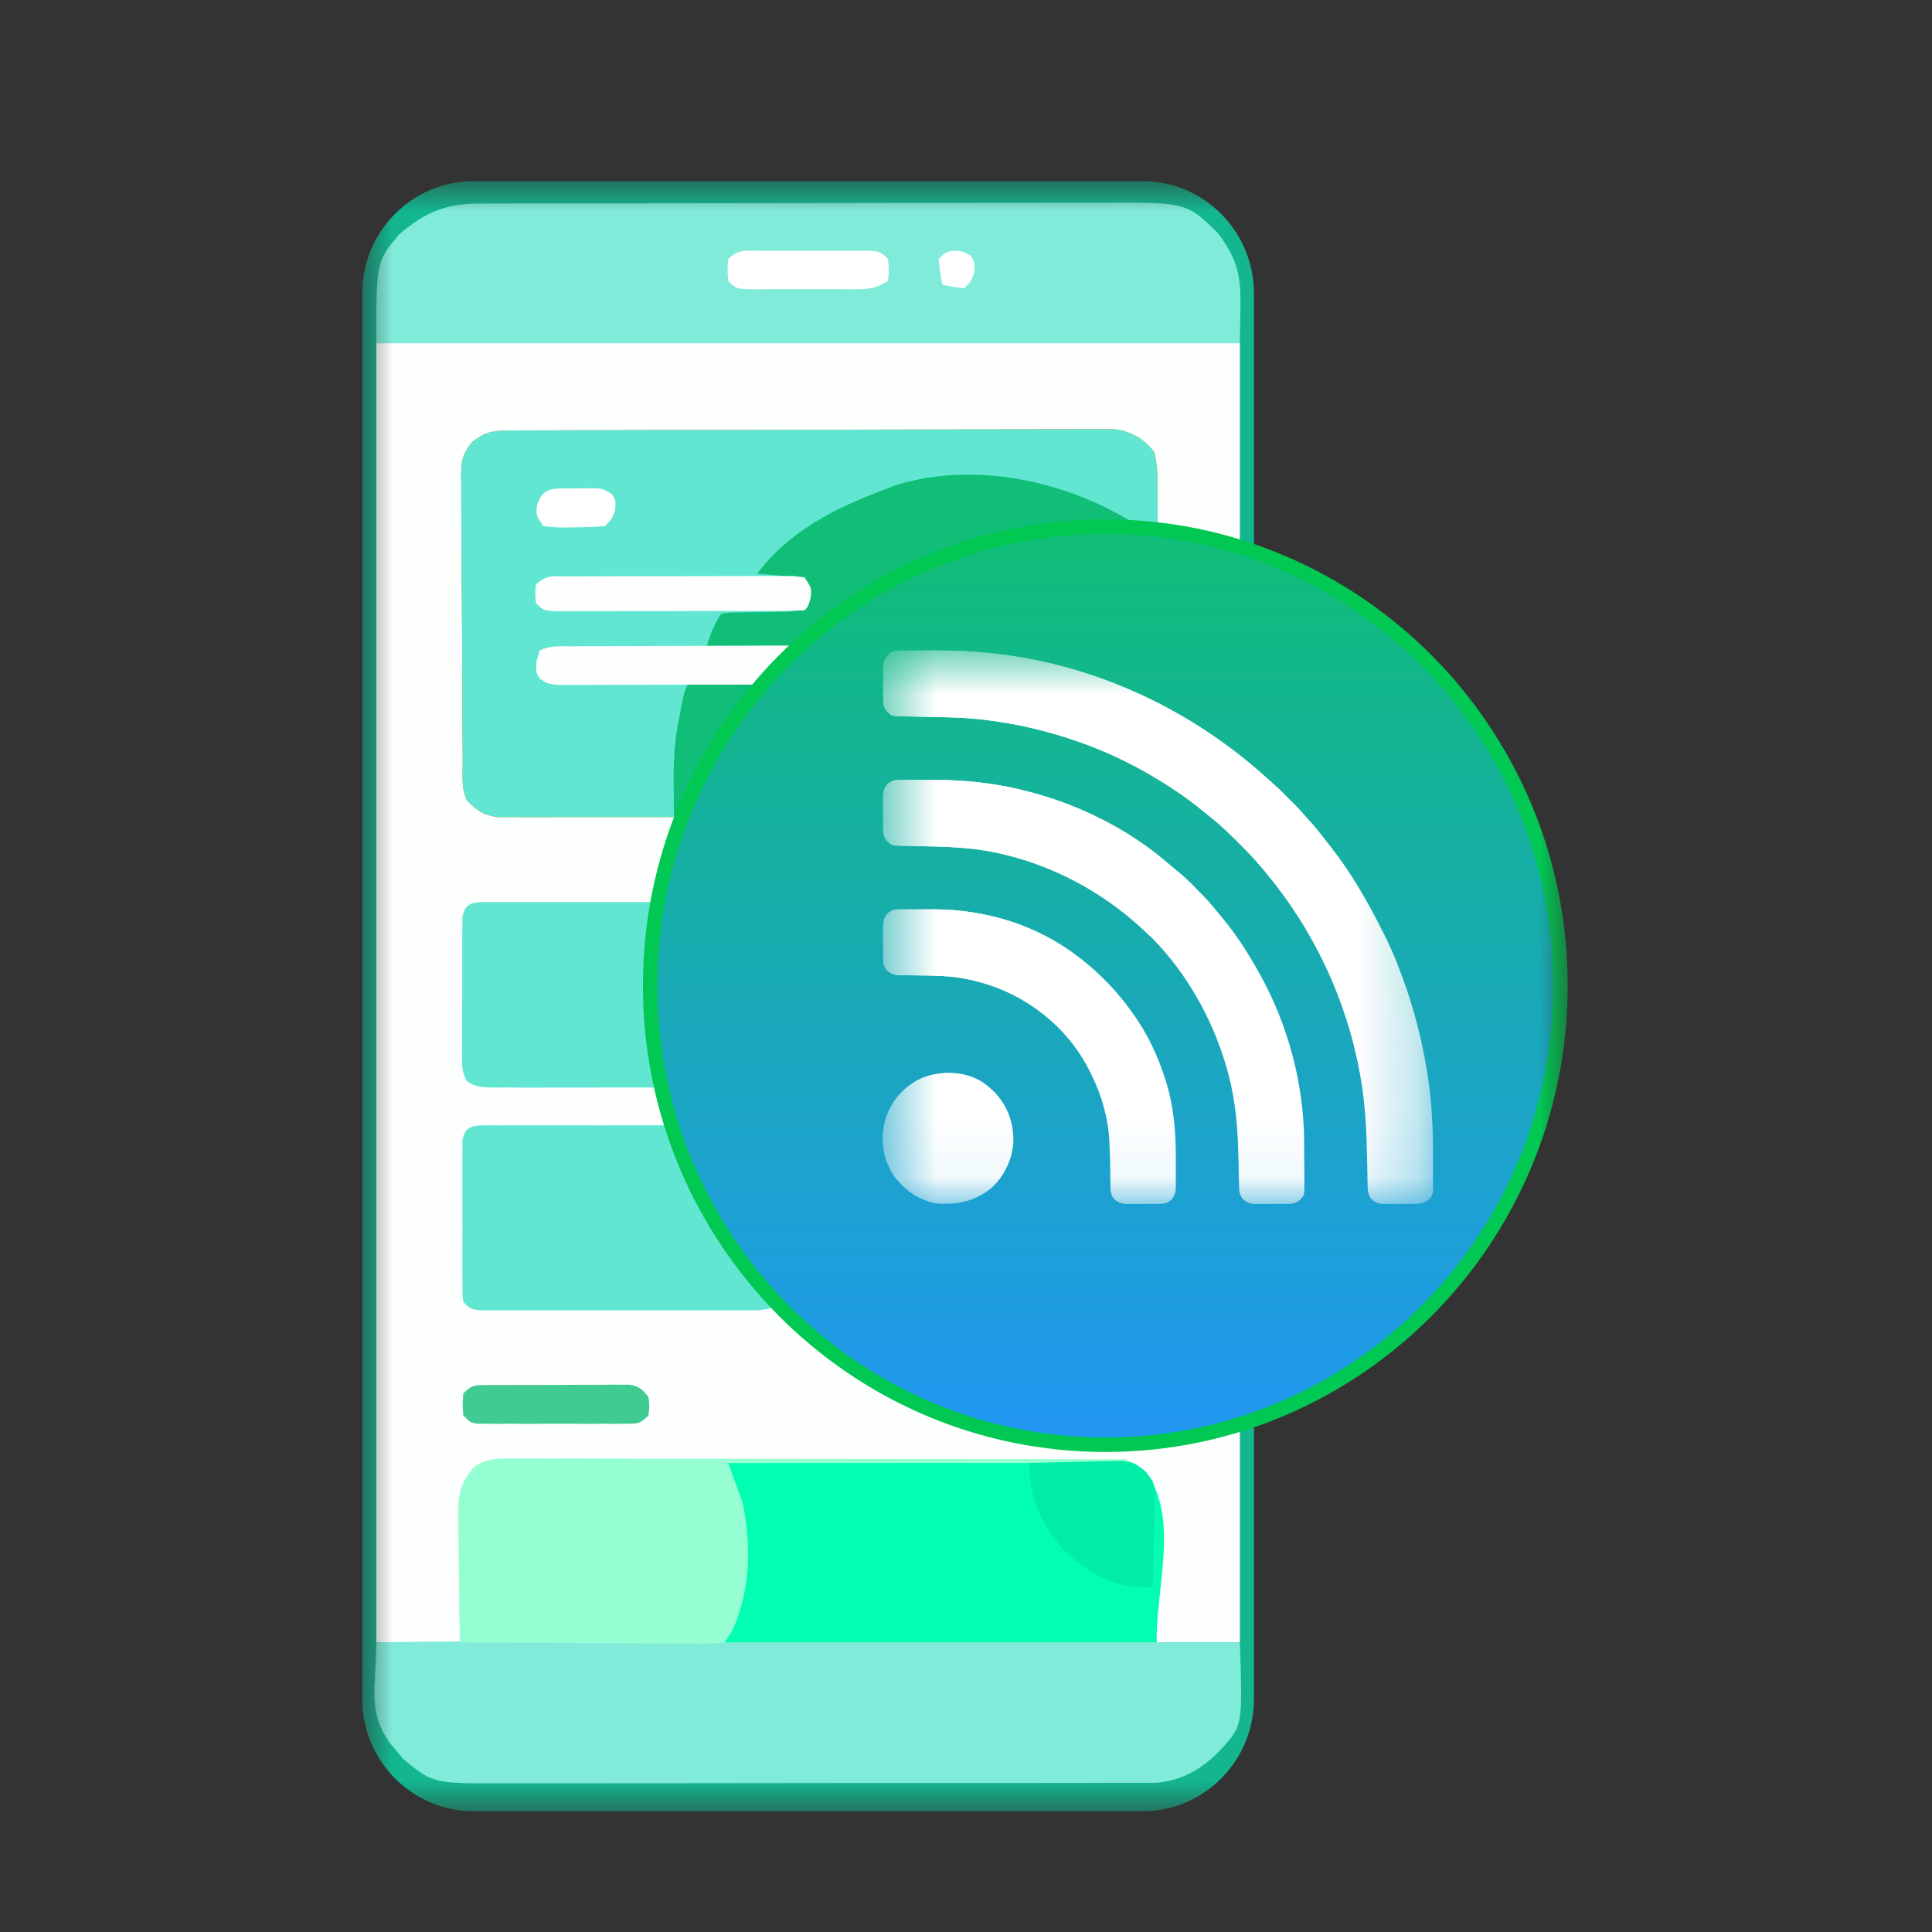 <svg width="32" height="32" viewBox="0 0 32 32" fill="none" xmlns="http://www.w3.org/2000/svg">
<rect x="0" y="0" width="32" height="32" fill="#333333" stroke="none"/>
<mask id="mask0_2871_5032" style="mask-type:luminance" maskUnits="userSpaceOnUse" x="6" y="3" width="20" height="27">
<path d="M26 3H6V30H26V3Z" fill="white"/>
</mask>
<g mask="url(#mask0_2871_5032)">
<g style="mix-blend-mode:plus-lighter">
<path d="M6 4.862C6 3.834 6.827 3 7.846 3H18.923C19.943 3 20.769 3.834 20.769 4.862V28.138C20.769 29.166 19.943 30 18.923 30H7.846C6.827 30 6 29.166 6 28.138V4.862Z" fill="#10BE77"/>
<path d="M6 4.862C6 3.834 6.827 3 7.846 3H18.923C19.943 3 20.769 3.834 20.769 4.862V28.138C20.769 29.166 19.943 30 18.923 30H7.846C6.827 30 6 29.166 6 28.138V4.862Z" fill="#2196F3" fill-opacity="0.2"/>
</g>
<path d="M6.233 5.684C10.953 5.684 15.673 5.684 20.536 5.684C20.536 12.785 20.536 19.886 20.536 27.202C20.08 27.202 19.624 27.202 19.154 27.202C19.151 26.932 19.151 26.932 19.147 26.656C19.145 26.481 19.141 26.306 19.138 26.131C19.136 26.01 19.135 25.888 19.133 25.767C19.131 25.592 19.128 25.417 19.125 25.243C19.124 25.162 19.124 25.162 19.124 25.079C19.117 24.789 19.102 24.587 18.914 24.353C18.771 24.281 18.683 24.284 18.523 24.283C18.467 24.282 18.41 24.282 18.351 24.281C18.258 24.281 18.258 24.281 18.162 24.28C18.096 24.279 18.031 24.279 17.963 24.278C17.745 24.276 17.527 24.275 17.309 24.273C17.159 24.272 17.008 24.271 16.857 24.27C16.5 24.267 16.144 24.264 15.787 24.261C15.341 24.258 14.895 24.254 14.449 24.251C13.654 24.244 12.858 24.238 12.063 24.232C12.079 24.277 12.096 24.321 12.113 24.367C12.135 24.426 12.157 24.485 12.179 24.546C12.201 24.605 12.222 24.663 12.245 24.723C12.488 25.453 12.445 26.327 12.123 27.02C12.083 27.08 12.043 27.14 12.003 27.202C10.099 27.202 8.195 27.202 6.233 27.202C6.233 20.101 6.233 13 6.233 5.684Z" fill="#FDFEFE"/>
<path d="M8.51 7.13C8.553 7.13 8.596 7.129 8.64 7.129C8.785 7.128 8.93 7.128 9.075 7.128C9.179 7.128 9.283 7.127 9.386 7.127C9.668 7.126 9.95 7.125 10.232 7.125C10.409 7.124 10.585 7.124 10.761 7.124C11.312 7.122 11.863 7.122 12.414 7.121C13.051 7.12 13.687 7.119 14.324 7.116C14.815 7.115 15.307 7.114 15.799 7.113C16.093 7.113 16.386 7.113 16.68 7.111C16.956 7.11 17.233 7.11 17.509 7.11C17.611 7.11 17.712 7.11 17.814 7.109C17.952 7.108 18.091 7.108 18.229 7.109C18.346 7.109 18.346 7.109 18.464 7.109C18.742 7.149 18.94 7.262 19.116 7.485C19.176 7.702 19.171 7.918 19.171 8.142C19.171 8.194 19.171 8.246 19.172 8.3C19.172 8.472 19.172 8.644 19.172 8.817C19.172 8.937 19.173 9.057 19.173 9.176C19.173 9.428 19.173 9.679 19.173 9.93C19.173 10.252 19.174 10.574 19.175 10.896C19.176 11.143 19.176 11.391 19.176 11.639C19.176 11.757 19.176 11.876 19.177 11.995C19.178 12.161 19.177 12.327 19.177 12.493C19.177 12.541 19.177 12.591 19.178 12.641C19.175 12.92 19.149 13.102 18.974 13.321C18.762 13.529 18.59 13.526 18.3 13.527C18.235 13.527 18.235 13.527 18.168 13.528C18.022 13.529 17.875 13.528 17.729 13.528C17.624 13.528 17.519 13.528 17.414 13.529C17.129 13.53 16.844 13.53 16.559 13.53C16.321 13.53 16.083 13.53 15.845 13.53C15.284 13.531 14.723 13.531 14.162 13.53C13.582 13.53 13.003 13.53 12.424 13.532C11.927 13.533 11.43 13.534 10.933 13.534C10.636 13.533 10.339 13.533 10.042 13.534C9.763 13.535 9.483 13.535 9.204 13.534C9.102 13.534 8.999 13.534 8.897 13.535C8.757 13.535 8.617 13.535 8.477 13.534C8.399 13.534 8.32 13.534 8.24 13.534C8.003 13.498 7.904 13.43 7.736 13.261C7.636 13.06 7.665 12.834 7.664 12.613C7.664 12.559 7.663 12.504 7.663 12.448C7.661 12.267 7.66 12.086 7.659 11.905C7.659 11.844 7.659 11.782 7.658 11.718C7.657 11.392 7.656 11.065 7.655 10.739C7.654 10.401 7.651 10.063 7.648 9.726C7.646 9.467 7.645 9.207 7.645 8.948C7.644 8.824 7.644 8.699 7.642 8.575C7.64 8.401 7.64 8.227 7.641 8.052C7.64 8.001 7.639 7.95 7.638 7.897C7.64 7.632 7.651 7.534 7.821 7.32C8.067 7.129 8.199 7.131 8.51 7.13Z" fill="#FF6B01"/>
<path d="M8.51 7.13C8.553 7.13 8.596 7.129 8.64 7.129C8.785 7.128 8.93 7.128 9.075 7.128C9.179 7.128 9.283 7.127 9.386 7.127C9.668 7.126 9.95 7.125 10.232 7.125C10.409 7.124 10.585 7.124 10.761 7.124C11.312 7.122 11.863 7.122 12.414 7.121C13.051 7.12 13.687 7.119 14.324 7.116C14.815 7.115 15.307 7.114 15.799 7.113C16.093 7.113 16.386 7.113 16.68 7.111C16.956 7.11 17.233 7.11 17.509 7.11C17.611 7.11 17.712 7.11 17.814 7.109C17.952 7.108 18.091 7.108 18.229 7.109C18.346 7.109 18.346 7.109 18.464 7.109C18.742 7.149 18.94 7.262 19.116 7.485C19.176 7.702 19.171 7.918 19.171 8.142C19.171 8.194 19.171 8.246 19.172 8.3C19.172 8.472 19.172 8.644 19.172 8.817C19.172 8.937 19.173 9.057 19.173 9.176C19.173 9.428 19.173 9.679 19.173 9.93C19.173 10.252 19.174 10.574 19.175 10.896C19.176 11.143 19.176 11.391 19.176 11.639C19.176 11.757 19.176 11.876 19.177 11.995C19.178 12.161 19.177 12.327 19.177 12.493C19.177 12.541 19.177 12.591 19.178 12.641C19.175 12.92 19.149 13.102 18.974 13.321C18.762 13.529 18.59 13.526 18.3 13.527C18.235 13.527 18.235 13.527 18.168 13.528C18.022 13.529 17.875 13.528 17.729 13.528C17.624 13.528 17.519 13.528 17.414 13.529C17.129 13.53 16.844 13.53 16.559 13.53C16.321 13.53 16.083 13.53 15.845 13.53C15.284 13.531 14.723 13.531 14.162 13.53C13.582 13.53 13.003 13.53 12.424 13.532C11.927 13.533 11.43 13.534 10.933 13.534C10.636 13.533 10.339 13.533 10.042 13.534C9.763 13.535 9.483 13.535 9.204 13.534C9.102 13.534 8.999 13.534 8.897 13.535C8.757 13.535 8.617 13.535 8.477 13.534C8.399 13.534 8.32 13.534 8.24 13.534C8.003 13.498 7.904 13.43 7.736 13.261C7.636 13.06 7.665 12.834 7.664 12.613C7.664 12.559 7.663 12.504 7.663 12.448C7.661 12.267 7.66 12.086 7.659 11.905C7.659 11.844 7.659 11.782 7.658 11.718C7.657 11.392 7.656 11.065 7.655 10.739C7.654 10.401 7.651 10.063 7.648 9.726C7.646 9.467 7.645 9.207 7.645 8.948C7.644 8.824 7.644 8.699 7.642 8.575C7.64 8.401 7.64 8.227 7.641 8.052C7.64 8.001 7.639 7.95 7.638 7.897C7.64 7.632 7.651 7.534 7.821 7.32C8.067 7.129 8.199 7.131 8.51 7.13Z" fill="#3AE0C5"/>
<path d="M8.51 7.13C8.553 7.13 8.596 7.129 8.64 7.129C8.785 7.128 8.93 7.128 9.075 7.128C9.179 7.128 9.283 7.127 9.386 7.127C9.668 7.126 9.95 7.125 10.232 7.125C10.409 7.124 10.585 7.124 10.761 7.124C11.312 7.122 11.863 7.122 12.414 7.121C13.051 7.12 13.687 7.119 14.324 7.116C14.815 7.115 15.307 7.114 15.799 7.113C16.093 7.113 16.386 7.113 16.68 7.111C16.956 7.11 17.233 7.11 17.509 7.11C17.611 7.11 17.712 7.11 17.814 7.109C17.952 7.108 18.091 7.108 18.229 7.109C18.346 7.109 18.346 7.109 18.464 7.109C18.742 7.149 18.94 7.262 19.116 7.485C19.176 7.702 19.171 7.918 19.171 8.142C19.171 8.194 19.171 8.246 19.172 8.3C19.172 8.472 19.172 8.644 19.172 8.817C19.172 8.937 19.173 9.057 19.173 9.176C19.173 9.428 19.173 9.679 19.173 9.93C19.173 10.252 19.174 10.574 19.175 10.896C19.176 11.143 19.176 11.391 19.176 11.639C19.176 11.757 19.176 11.876 19.177 11.995C19.178 12.161 19.177 12.327 19.177 12.493C19.177 12.541 19.177 12.591 19.178 12.641C19.175 12.92 19.149 13.102 18.974 13.321C18.762 13.529 18.59 13.526 18.3 13.527C18.235 13.527 18.235 13.527 18.168 13.528C18.022 13.529 17.875 13.528 17.729 13.528C17.624 13.528 17.519 13.528 17.414 13.529C17.129 13.53 16.844 13.53 16.559 13.53C16.321 13.53 16.083 13.53 15.845 13.53C15.284 13.531 14.723 13.531 14.162 13.53C13.582 13.53 13.003 13.53 12.424 13.532C11.927 13.533 11.43 13.534 10.933 13.534C10.636 13.533 10.339 13.533 10.042 13.534C9.763 13.535 9.483 13.535 9.204 13.534C9.102 13.534 8.999 13.534 8.897 13.535C8.757 13.535 8.617 13.535 8.477 13.534C8.399 13.534 8.32 13.534 8.24 13.534C8.003 13.498 7.904 13.43 7.736 13.261C7.636 13.06 7.665 12.834 7.664 12.613C7.664 12.559 7.663 12.504 7.663 12.448C7.661 12.267 7.66 12.086 7.659 11.905C7.659 11.844 7.659 11.782 7.658 11.718C7.657 11.392 7.656 11.065 7.655 10.739C7.654 10.401 7.651 10.063 7.648 9.726C7.646 9.467 7.645 9.207 7.645 8.948C7.644 8.824 7.644 8.699 7.642 8.575C7.64 8.401 7.64 8.227 7.641 8.052C7.64 8.001 7.639 7.95 7.638 7.897C7.64 7.632 7.651 7.534 7.821 7.32C8.067 7.129 8.199 7.131 8.51 7.13Z" fill="white" fill-opacity="0.2"/>
<path d="M12.063 24.232C12.935 24.225 13.807 24.22 14.68 24.216C15.085 24.215 15.49 24.213 15.895 24.209C16.286 24.206 16.677 24.204 17.067 24.203C17.217 24.203 17.366 24.201 17.515 24.2C17.724 24.198 17.933 24.197 18.141 24.198C18.203 24.197 18.265 24.195 18.329 24.194C18.749 24.197 18.749 24.197 18.981 24.378C19.122 24.574 19.162 24.666 19.161 24.904C19.161 24.955 19.161 25.006 19.161 25.058C19.16 25.141 19.16 25.141 19.16 25.225C19.16 25.309 19.16 25.309 19.16 25.396C19.159 25.576 19.159 25.756 19.158 25.937C19.157 26.059 19.157 26.181 19.157 26.303C19.156 26.603 19.155 26.902 19.154 27.202C19.61 27.202 20.066 27.202 20.536 27.202C20.581 28.58 20.581 28.58 20.236 28.96C19.932 29.286 19.603 29.485 19.157 29.528C19.07 29.529 18.982 29.53 18.894 29.529C18.845 29.529 18.796 29.53 18.746 29.53C18.583 29.531 18.421 29.53 18.258 29.53C18.141 29.53 18.024 29.531 17.908 29.531C17.591 29.532 17.274 29.532 16.957 29.532C16.692 29.532 16.427 29.532 16.162 29.532C15.537 29.533 14.911 29.533 14.286 29.532C13.642 29.532 12.998 29.533 12.353 29.534C11.8 29.535 11.246 29.536 10.692 29.536C10.362 29.535 10.031 29.535 9.701 29.537C9.39 29.538 9.079 29.537 8.768 29.536C8.654 29.536 8.54 29.536 8.427 29.537C7.172 29.543 7.172 29.543 6.675 29.131C6.638 29.085 6.601 29.04 6.564 28.994C6.526 28.949 6.488 28.904 6.449 28.858C6.08 28.316 6.233 27.953 6.233 27.202C9.089 27.172 9.089 27.172 12.002 27.141C12.326 26.327 12.448 25.521 12.168 24.672C12.12 24.526 12.091 24.383 12.063 24.232Z" fill="#3AE0C5"/>
<path d="M12.063 24.232C12.935 24.225 13.807 24.22 14.68 24.216C15.085 24.215 15.49 24.213 15.895 24.209C16.286 24.206 16.677 24.204 17.067 24.203C17.217 24.203 17.366 24.201 17.515 24.2C17.724 24.198 17.933 24.197 18.141 24.198C18.203 24.197 18.265 24.195 18.329 24.194C18.749 24.197 18.749 24.197 18.981 24.378C19.122 24.574 19.162 24.666 19.161 24.904C19.161 24.955 19.161 25.006 19.161 25.058C19.16 25.141 19.16 25.141 19.16 25.225C19.16 25.309 19.16 25.309 19.16 25.396C19.159 25.576 19.159 25.756 19.158 25.937C19.157 26.059 19.157 26.181 19.157 26.303C19.156 26.603 19.155 26.902 19.154 27.202C19.61 27.202 20.066 27.202 20.536 27.202C20.581 28.58 20.581 28.58 20.236 28.96C19.932 29.286 19.603 29.485 19.157 29.528C19.07 29.529 18.982 29.53 18.894 29.529C18.845 29.529 18.796 29.53 18.746 29.53C18.583 29.531 18.421 29.53 18.258 29.53C18.141 29.53 18.024 29.531 17.908 29.531C17.591 29.532 17.274 29.532 16.957 29.532C16.692 29.532 16.427 29.532 16.162 29.532C15.537 29.533 14.911 29.533 14.286 29.532C13.642 29.532 12.998 29.533 12.353 29.534C11.8 29.535 11.246 29.536 10.692 29.536C10.362 29.535 10.031 29.535 9.701 29.537C9.39 29.538 9.079 29.537 8.768 29.536C8.654 29.536 8.54 29.536 8.427 29.537C7.172 29.543 7.172 29.543 6.675 29.131C6.638 29.085 6.601 29.04 6.564 28.994C6.526 28.949 6.488 28.904 6.449 28.858C6.08 28.316 6.233 27.953 6.233 27.202C9.089 27.172 9.089 27.172 12.002 27.141C12.326 26.327 12.448 25.521 12.168 24.672C12.12 24.526 12.091 24.383 12.063 24.232Z" fill="white" fill-opacity="0.2"/>
<path d="M12.063 24.232C12.935 24.225 13.807 24.22 14.68 24.216C15.085 24.215 15.49 24.213 15.895 24.209C16.286 24.206 16.677 24.204 17.067 24.203C17.217 24.203 17.366 24.201 17.515 24.2C17.724 24.198 17.933 24.197 18.141 24.198C18.203 24.197 18.265 24.195 18.329 24.194C18.749 24.197 18.749 24.197 18.981 24.378C19.122 24.574 19.162 24.666 19.161 24.904C19.161 24.955 19.161 25.006 19.161 25.058C19.16 25.141 19.16 25.141 19.16 25.225C19.16 25.309 19.16 25.309 19.16 25.396C19.159 25.576 19.159 25.756 19.158 25.937C19.157 26.059 19.157 26.181 19.157 26.303C19.156 26.603 19.155 26.902 19.154 27.202C19.61 27.202 20.066 27.202 20.536 27.202C20.581 28.58 20.581 28.58 20.236 28.96C19.932 29.286 19.603 29.485 19.157 29.528C19.07 29.529 18.982 29.53 18.894 29.529C18.845 29.529 18.796 29.53 18.746 29.53C18.583 29.531 18.421 29.53 18.258 29.53C18.141 29.53 18.024 29.531 17.908 29.531C17.591 29.532 17.274 29.532 16.957 29.532C16.692 29.532 16.427 29.532 16.162 29.532C15.537 29.533 14.911 29.533 14.286 29.532C13.642 29.532 12.998 29.533 12.353 29.534C11.8 29.535 11.246 29.536 10.692 29.536C10.362 29.535 10.031 29.535 9.701 29.537C9.39 29.538 9.079 29.537 8.768 29.536C8.654 29.536 8.54 29.536 8.427 29.537C7.172 29.543 7.172 29.543 6.675 29.131C6.638 29.085 6.601 29.04 6.564 28.994C6.526 28.949 6.488 28.904 6.449 28.858C6.08 28.316 6.233 27.953 6.233 27.202C9.089 27.172 9.089 27.172 12.002 27.141C12.326 26.327 12.448 25.521 12.168 24.672C12.12 24.526 12.091 24.383 12.063 24.232Z" fill="white" fill-opacity="0.2"/>
<path d="M19.034 8.836C19.146 8.95 19.104 9.142 19.106 9.294C19.107 9.335 19.107 9.377 19.108 9.419C19.11 9.557 19.111 9.695 19.112 9.833C19.113 9.88 19.113 9.927 19.113 9.976C19.115 10.225 19.117 10.474 19.118 10.723C19.119 10.93 19.121 11.136 19.124 11.342C19.128 11.591 19.13 11.84 19.13 12.088C19.131 12.183 19.132 12.278 19.134 12.373C19.136 12.506 19.136 12.639 19.136 12.772C19.137 12.885 19.137 12.885 19.137 13.001C19.091 13.213 19.034 13.321 18.857 13.448C18.585 13.569 18.289 13.542 17.997 13.538C17.923 13.538 17.849 13.538 17.773 13.538C17.571 13.538 17.369 13.536 17.168 13.534C16.956 13.532 16.745 13.532 16.534 13.531C16.134 13.531 15.734 13.528 15.335 13.525C14.88 13.522 14.424 13.52 13.969 13.518C13.033 13.515 12.097 13.51 11.161 13.503C11.16 13.338 11.159 13.173 11.159 13.008C11.158 12.962 11.158 12.915 11.158 12.867C11.157 12.537 11.18 12.224 11.247 11.901C11.255 11.857 11.264 11.814 11.272 11.769C11.33 11.465 11.33 11.465 11.401 11.321C11.457 11.32 11.513 11.319 11.57 11.318C11.777 11.313 11.984 11.307 12.191 11.302C12.28 11.3 12.37 11.297 12.459 11.296C12.588 11.293 12.717 11.289 12.845 11.286C12.923 11.284 13 11.282 13.08 11.28C13.271 11.28 13.271 11.28 13.385 11.139C13.367 10.939 13.367 10.939 13.264 10.776C13.149 10.766 13.033 10.76 12.917 10.756C12.811 10.753 12.811 10.753 12.704 10.749C12.63 10.746 12.556 10.744 12.479 10.742C12.405 10.739 12.331 10.736 12.254 10.734C12.07 10.727 11.886 10.721 11.702 10.715C11.765 10.509 11.823 10.351 11.942 10.169C12.069 10.146 12.069 10.146 12.224 10.145C12.28 10.143 12.335 10.142 12.393 10.141C12.48 10.14 12.48 10.14 12.569 10.139C12.685 10.138 12.8 10.136 12.915 10.133C12.992 10.133 12.992 10.133 13.07 10.132C13.233 10.104 13.288 10.061 13.385 9.927C13.38 9.768 13.38 9.768 13.325 9.624C13.17 9.546 13.038 9.543 12.866 9.529C12.806 9.524 12.746 9.519 12.684 9.514C12.637 9.51 12.591 9.507 12.543 9.503C13.067 8.794 13.844 8.411 14.647 8.109C14.704 8.087 14.761 8.065 14.819 8.042C16.214 7.602 17.873 8.005 19.034 8.836Z" fill="#10BE77"/>
<path d="M7.966 3.372C8.013 3.372 8.061 3.372 8.11 3.372C8.27 3.371 8.43 3.371 8.59 3.371C8.704 3.371 8.819 3.37 8.934 3.37C9.245 3.369 9.557 3.369 9.868 3.369C10.063 3.368 10.258 3.368 10.452 3.368C11.062 3.367 11.671 3.366 12.28 3.366C12.983 3.366 13.687 3.365 14.389 3.363C14.933 3.362 15.477 3.361 16.02 3.361C16.345 3.361 16.669 3.361 16.994 3.36C17.299 3.359 17.605 3.358 17.91 3.359C18.022 3.359 18.134 3.359 18.246 3.358C19.651 3.351 19.651 3.351 20.176 3.866C20.639 4.484 20.536 4.782 20.536 5.684C15.816 5.684 11.096 5.684 6.233 5.684C6.233 4.337 6.233 4.337 6.609 3.885C7.054 3.507 7.385 3.371 7.966 3.372Z" fill="#3AE0C5"/>
<path d="M7.966 3.372C8.013 3.372 8.061 3.372 8.11 3.372C8.27 3.371 8.43 3.371 8.59 3.371C8.704 3.371 8.819 3.37 8.934 3.37C9.245 3.369 9.557 3.369 9.868 3.369C10.063 3.368 10.258 3.368 10.452 3.368C11.062 3.367 11.671 3.366 12.28 3.366C12.983 3.366 13.687 3.365 14.389 3.363C14.933 3.362 15.477 3.361 16.02 3.361C16.345 3.361 16.669 3.361 16.994 3.36C17.299 3.359 17.605 3.358 17.91 3.359C18.022 3.359 18.134 3.359 18.246 3.358C19.651 3.351 19.651 3.351 20.176 3.866C20.639 4.484 20.536 4.782 20.536 5.684C15.816 5.684 11.096 5.684 6.233 5.684C6.233 4.337 6.233 4.337 6.609 3.885C7.054 3.507 7.385 3.371 7.966 3.372Z" fill="white" fill-opacity="0.2"/>
<path d="M7.966 3.372C8.013 3.372 8.061 3.372 8.11 3.372C8.27 3.371 8.43 3.371 8.59 3.371C8.704 3.371 8.819 3.37 8.934 3.37C9.245 3.369 9.557 3.369 9.868 3.369C10.063 3.368 10.258 3.368 10.452 3.368C11.062 3.367 11.671 3.366 12.28 3.366C12.983 3.366 13.687 3.365 14.389 3.363C14.933 3.362 15.477 3.361 16.02 3.361C16.345 3.361 16.669 3.361 16.994 3.36C17.299 3.359 17.605 3.358 17.91 3.359C18.022 3.359 18.134 3.359 18.246 3.358C19.651 3.351 19.651 3.351 20.176 3.866C20.639 4.484 20.536 4.782 20.536 5.684C15.816 5.684 11.096 5.684 6.233 5.684C6.233 4.337 6.233 4.337 6.609 3.885C7.054 3.507 7.385 3.371 7.966 3.372Z" fill="white" fill-opacity="0.2"/>
<path d="M12.062 24.232C12.935 24.225 13.807 24.22 14.68 24.216C15.085 24.215 15.49 24.213 15.895 24.209C16.286 24.206 16.677 24.204 17.067 24.203C17.217 24.203 17.366 24.201 17.515 24.2C17.724 24.198 17.933 24.197 18.141 24.198C18.203 24.197 18.265 24.195 18.329 24.194C18.749 24.197 18.749 24.197 18.98 24.378C19.531 25.141 19.154 26.259 19.154 27.202C16.794 27.202 14.434 27.202 12.002 27.202C12.102 26.902 12.201 26.602 12.303 26.293C12.327 26.09 12.342 25.93 12.333 25.732C12.332 25.664 12.332 25.664 12.33 25.594C12.319 25.273 12.269 24.977 12.168 24.672C12.12 24.526 12.091 24.383 12.062 24.232Z" fill="#02FEB3"/>
<path d="M8.125 18.639C8.171 18.639 8.217 18.64 8.264 18.64C8.337 18.639 8.337 18.639 8.411 18.639C8.571 18.639 8.732 18.639 8.892 18.639C9.003 18.639 9.115 18.639 9.226 18.639C9.459 18.639 9.693 18.639 9.926 18.64C10.225 18.64 10.525 18.64 10.824 18.639C11.054 18.639 11.284 18.639 11.513 18.639C11.624 18.639 11.734 18.639 11.844 18.639C11.999 18.639 12.153 18.639 12.307 18.64C12.353 18.64 12.399 18.639 12.446 18.639C12.671 18.641 12.771 18.647 12.964 18.777C12.987 18.896 12.987 18.896 12.987 19.044C12.988 19.1 12.988 19.155 12.989 19.212C12.989 19.272 12.988 19.332 12.988 19.394C12.988 19.456 12.988 19.517 12.988 19.58C12.989 19.71 12.988 19.84 12.987 19.97C12.986 20.17 12.987 20.369 12.989 20.569C12.988 20.695 12.988 20.821 12.988 20.947C12.988 21.007 12.989 21.067 12.989 21.129C12.988 21.212 12.988 21.212 12.987 21.297C12.987 21.346 12.987 21.395 12.987 21.445C12.979 21.485 12.972 21.524 12.964 21.565C12.74 21.716 12.567 21.703 12.307 21.702C12.259 21.702 12.21 21.702 12.16 21.703C12 21.703 11.839 21.703 11.679 21.702C11.568 21.702 11.457 21.702 11.345 21.703C11.112 21.703 10.879 21.703 10.646 21.702C10.346 21.701 10.047 21.702 9.747 21.702C9.517 21.703 9.288 21.703 9.058 21.702C8.947 21.702 8.837 21.702 8.727 21.703C8.572 21.703 8.418 21.703 8.264 21.702C8.218 21.702 8.172 21.702 8.125 21.703C7.809 21.7 7.809 21.7 7.675 21.565C7.66 21.445 7.66 21.445 7.66 21.297C7.659 21.242 7.659 21.186 7.659 21.129C7.659 21.069 7.659 21.009 7.659 20.947C7.659 20.886 7.659 20.825 7.659 20.761C7.659 20.631 7.659 20.501 7.66 20.371C7.66 20.172 7.66 19.972 7.659 19.773C7.659 19.646 7.659 19.52 7.659 19.394C7.659 19.334 7.659 19.274 7.659 19.212C7.659 19.157 7.659 19.102 7.66 19.044C7.66 18.996 7.66 18.947 7.66 18.896C7.696 18.616 7.891 18.641 8.125 18.639Z" fill="#3AE0C5"/>
<path d="M8.125 18.639C8.171 18.639 8.217 18.64 8.264 18.64C8.337 18.639 8.337 18.639 8.411 18.639C8.571 18.639 8.732 18.639 8.892 18.639C9.003 18.639 9.115 18.639 9.226 18.639C9.459 18.639 9.693 18.639 9.926 18.64C10.225 18.64 10.525 18.64 10.824 18.639C11.054 18.639 11.284 18.639 11.513 18.639C11.624 18.639 11.734 18.639 11.844 18.639C11.999 18.639 12.153 18.639 12.307 18.64C12.353 18.64 12.399 18.639 12.446 18.639C12.671 18.641 12.771 18.647 12.964 18.777C12.987 18.896 12.987 18.896 12.987 19.044C12.988 19.1 12.988 19.155 12.989 19.212C12.989 19.272 12.988 19.332 12.988 19.394C12.988 19.456 12.988 19.517 12.988 19.58C12.989 19.71 12.988 19.84 12.987 19.97C12.986 20.17 12.987 20.369 12.989 20.569C12.988 20.695 12.988 20.821 12.988 20.947C12.988 21.007 12.989 21.067 12.989 21.129C12.988 21.212 12.988 21.212 12.987 21.297C12.987 21.346 12.987 21.395 12.987 21.445C12.979 21.485 12.972 21.524 12.964 21.565C12.74 21.716 12.567 21.703 12.307 21.702C12.259 21.702 12.21 21.702 12.16 21.703C12 21.703 11.839 21.703 11.679 21.702C11.568 21.702 11.457 21.702 11.345 21.703C11.112 21.703 10.879 21.703 10.646 21.702C10.346 21.701 10.047 21.702 9.747 21.702C9.517 21.703 9.288 21.703 9.058 21.702C8.947 21.702 8.837 21.702 8.727 21.703C8.572 21.703 8.418 21.703 8.264 21.702C8.218 21.702 8.172 21.702 8.125 21.703C7.809 21.7 7.809 21.7 7.675 21.565C7.66 21.445 7.66 21.445 7.66 21.297C7.659 21.242 7.659 21.186 7.659 21.129C7.659 21.069 7.659 21.009 7.659 20.947C7.659 20.886 7.659 20.825 7.659 20.761C7.659 20.631 7.659 20.501 7.66 20.371C7.66 20.172 7.66 19.972 7.659 19.773C7.659 19.646 7.659 19.52 7.659 19.394C7.659 19.334 7.659 19.274 7.659 19.212C7.659 19.157 7.659 19.102 7.66 19.044C7.66 18.996 7.66 18.947 7.66 18.896C7.696 18.616 7.891 18.641 8.125 18.639Z" fill="white" fill-opacity="0.2"/>
<path d="M14.259 14.941C14.306 14.942 14.353 14.942 14.401 14.942C14.45 14.942 14.499 14.942 14.549 14.942C14.712 14.941 14.875 14.941 15.037 14.942C15.15 14.942 15.263 14.942 15.375 14.941C15.612 14.941 15.848 14.942 16.085 14.942C16.388 14.943 16.692 14.943 16.995 14.942C17.228 14.941 17.461 14.941 17.694 14.942C17.806 14.942 17.918 14.942 18.03 14.941C18.186 14.941 18.342 14.942 18.498 14.942C18.545 14.942 18.592 14.942 18.64 14.941C18.96 14.944 18.96 14.944 19.094 15.079C19.109 15.196 19.109 15.196 19.11 15.341C19.111 15.395 19.111 15.448 19.112 15.504C19.112 15.563 19.112 15.621 19.112 15.681C19.112 15.741 19.112 15.801 19.113 15.863C19.113 15.99 19.113 16.117 19.113 16.244C19.113 16.438 19.114 16.633 19.115 16.827C19.116 16.95 19.116 17.073 19.116 17.197C19.116 17.255 19.117 17.313 19.117 17.373C19.117 17.428 19.116 17.482 19.116 17.538C19.116 17.585 19.116 17.633 19.116 17.682C19.094 17.807 19.094 17.807 19.032 17.913C18.847 18.031 18.655 18.014 18.444 18.012C18.372 18.013 18.372 18.013 18.299 18.013C18.14 18.014 17.982 18.014 17.824 18.013C17.714 18.013 17.605 18.013 17.495 18.013C17.265 18.014 17.035 18.013 16.804 18.012C16.509 18.011 16.214 18.012 15.919 18.013C15.692 18.014 15.465 18.014 15.238 18.013C15.13 18.013 15.021 18.013 14.912 18.014C14.76 18.014 14.608 18.013 14.456 18.012C14.388 18.013 14.388 18.013 14.319 18.013C14.145 18.011 14.017 18.009 13.867 17.913C13.789 17.779 13.783 17.693 13.783 17.538C13.783 17.483 13.782 17.429 13.782 17.373C13.782 17.315 13.783 17.257 13.783 17.197C13.783 17.107 13.783 17.107 13.783 17.015C13.784 16.888 13.784 16.761 13.785 16.634C13.787 16.44 13.786 16.245 13.786 16.051C13.786 15.928 13.787 15.804 13.787 15.681C13.787 15.623 13.787 15.564 13.787 15.504C13.788 15.45 13.788 15.396 13.789 15.341C13.789 15.293 13.789 15.245 13.79 15.196C13.827 14.916 14.026 14.943 14.259 14.941Z" fill="#04FFB3"/>
<path d="M8.13 14.941C8.176 14.942 8.223 14.942 8.271 14.942C8.32 14.942 8.369 14.942 8.419 14.942C8.582 14.941 8.745 14.941 8.907 14.942C9.02 14.942 9.133 14.942 9.246 14.941C9.482 14.941 9.718 14.942 9.955 14.942C10.258 14.943 10.562 14.943 10.865 14.942C11.098 14.941 11.331 14.941 11.564 14.942C11.676 14.942 11.788 14.942 11.9 14.941C12.056 14.941 12.212 14.942 12.368 14.942C12.415 14.942 12.462 14.942 12.51 14.941C12.83 14.944 12.83 14.944 12.964 15.079C12.979 15.196 12.979 15.196 12.98 15.341C12.981 15.395 12.982 15.448 12.982 15.504C12.982 15.563 12.982 15.621 12.982 15.681C12.982 15.741 12.982 15.801 12.983 15.863C12.983 15.99 12.983 16.117 12.983 16.244C12.983 16.438 12.984 16.633 12.986 16.827C12.986 16.95 12.986 17.073 12.986 17.197C12.986 17.255 12.987 17.313 12.987 17.373C12.987 17.428 12.987 17.482 12.986 17.538C12.986 17.585 12.986 17.633 12.986 17.682C12.964 17.807 12.964 17.807 12.902 17.913C12.717 18.031 12.526 18.014 12.313 18.012C12.242 18.013 12.242 18.013 12.169 18.013C12.011 18.014 11.852 18.014 11.694 18.013C11.585 18.013 11.475 18.013 11.365 18.013C11.135 18.014 10.905 18.013 10.674 18.012C10.379 18.011 10.084 18.012 9.789 18.013C9.562 18.014 9.335 18.014 9.108 18.013C9 18.013 8.891 18.013 8.782 18.014C8.63 18.014 8.478 18.013 8.326 18.012C8.258 18.013 8.258 18.013 8.189 18.013C8.015 18.011 7.887 18.009 7.738 17.913C7.659 17.779 7.653 17.693 7.653 17.538C7.653 17.483 7.652 17.429 7.652 17.373C7.652 17.315 7.653 17.257 7.654 17.197C7.653 17.107 7.653 17.107 7.653 17.015C7.654 16.888 7.654 16.761 7.655 16.634C7.657 16.44 7.656 16.245 7.656 16.051C7.656 15.928 7.657 15.804 7.657 15.681C7.657 15.623 7.657 15.564 7.657 15.504C7.658 15.45 7.658 15.396 7.659 15.341C7.659 15.293 7.659 15.245 7.66 15.196C7.697 14.916 7.896 14.943 8.13 14.941Z" fill="#3AE0C5"/>
<path d="M8.13 14.941C8.176 14.942 8.223 14.942 8.271 14.942C8.32 14.942 8.369 14.942 8.419 14.942C8.582 14.941 8.745 14.941 8.907 14.942C9.02 14.942 9.133 14.942 9.246 14.941C9.482 14.941 9.718 14.942 9.955 14.942C10.258 14.943 10.562 14.943 10.865 14.942C11.098 14.941 11.331 14.941 11.564 14.942C11.676 14.942 11.788 14.942 11.9 14.941C12.056 14.941 12.212 14.942 12.368 14.942C12.415 14.942 12.462 14.942 12.51 14.941C12.83 14.944 12.83 14.944 12.964 15.079C12.979 15.196 12.979 15.196 12.98 15.341C12.981 15.395 12.982 15.448 12.982 15.504C12.982 15.563 12.982 15.621 12.982 15.681C12.982 15.741 12.982 15.801 12.983 15.863C12.983 15.99 12.983 16.117 12.983 16.244C12.983 16.438 12.984 16.633 12.986 16.827C12.986 16.95 12.986 17.073 12.986 17.197C12.986 17.255 12.987 17.313 12.987 17.373C12.987 17.428 12.987 17.482 12.986 17.538C12.986 17.585 12.986 17.633 12.986 17.682C12.964 17.807 12.964 17.807 12.902 17.913C12.717 18.031 12.526 18.014 12.313 18.012C12.242 18.013 12.242 18.013 12.169 18.013C12.011 18.014 11.852 18.014 11.694 18.013C11.585 18.013 11.475 18.013 11.365 18.013C11.135 18.014 10.905 18.013 10.674 18.012C10.379 18.011 10.084 18.012 9.789 18.013C9.562 18.014 9.335 18.014 9.108 18.013C9 18.013 8.891 18.013 8.782 18.014C8.63 18.014 8.478 18.013 8.326 18.012C8.258 18.013 8.258 18.013 8.189 18.013C8.015 18.011 7.887 18.009 7.738 17.913C7.659 17.779 7.653 17.693 7.653 17.538C7.653 17.483 7.652 17.429 7.652 17.373C7.652 17.315 7.653 17.257 7.654 17.197C7.653 17.107 7.653 17.107 7.653 17.015C7.654 16.888 7.654 16.761 7.655 16.634C7.657 16.44 7.656 16.245 7.656 16.051C7.656 15.928 7.657 15.804 7.657 15.681C7.657 15.623 7.657 15.564 7.657 15.504C7.658 15.45 7.658 15.396 7.659 15.341C7.659 15.293 7.659 15.245 7.66 15.196C7.697 14.916 7.896 14.943 8.13 14.941Z" fill="white" fill-opacity="0.2"/>
<path d="M8.527 24.157C8.592 24.157 8.592 24.157 8.658 24.157C8.804 24.156 8.949 24.157 9.095 24.158C9.199 24.158 9.303 24.158 9.407 24.157C9.69 24.157 9.973 24.158 10.257 24.159C10.552 24.16 10.848 24.16 11.144 24.16C11.704 24.16 12.264 24.161 12.825 24.163C13.462 24.164 14.1 24.165 14.738 24.165C16.049 24.166 17.361 24.169 18.673 24.171C18.673 24.191 18.673 24.211 18.673 24.232C16.492 24.232 14.31 24.232 12.063 24.232C12.142 24.452 12.221 24.672 12.303 24.899C12.445 25.612 12.433 26.353 12.123 27.02C12.083 27.08 12.043 27.14 12.003 27.202C11.822 27.224 11.822 27.224 11.586 27.223C11.543 27.223 11.501 27.223 11.457 27.223C11.315 27.223 11.173 27.221 11.031 27.22C10.933 27.22 10.835 27.219 10.737 27.219C10.478 27.218 10.219 27.217 9.961 27.215C9.697 27.213 9.433 27.212 9.169 27.211C8.651 27.209 8.133 27.206 7.616 27.202C7.61 26.846 7.605 26.49 7.602 26.134C7.601 26.013 7.6 25.892 7.597 25.771C7.595 25.597 7.593 25.423 7.592 25.249C7.591 25.195 7.59 25.141 7.588 25.086C7.588 24.752 7.628 24.553 7.856 24.293C8.072 24.145 8.271 24.156 8.527 24.157Z" fill="#95FED2"/>
<path d="M17.05 24.232C17.293 24.224 17.536 24.219 17.778 24.215C17.861 24.214 17.943 24.212 18.026 24.209C18.145 24.205 18.264 24.204 18.383 24.202C18.454 24.201 18.525 24.199 18.599 24.198C18.856 24.243 18.941 24.324 19.094 24.535C19.128 24.731 19.128 24.731 19.123 24.949C19.122 25.027 19.121 25.106 19.12 25.186C19.117 25.269 19.115 25.351 19.112 25.433C19.111 25.516 19.11 25.599 19.108 25.683C19.105 25.886 19.1 26.09 19.094 26.293C18.458 26.299 18.062 26.095 17.603 25.652C17.239 25.247 17.05 24.78 17.05 24.232Z" fill="#01ECA5"/>
<path d="M9.454 10.705C9.516 10.705 9.516 10.705 9.578 10.704C9.713 10.703 9.848 10.703 9.983 10.703C10.077 10.702 10.171 10.702 10.264 10.702C10.461 10.701 10.657 10.701 10.854 10.7C11.106 10.7 11.358 10.699 11.61 10.697C11.804 10.696 11.997 10.695 12.191 10.695C12.284 10.695 12.377 10.695 12.47 10.694C12.6 10.693 12.73 10.693 12.86 10.693C12.934 10.693 13.008 10.693 13.084 10.693C13.264 10.715 13.264 10.715 13.38 10.797C13.444 10.897 13.444 10.897 13.433 11.052C13.384 11.2 13.384 11.2 13.264 11.321C13.091 11.337 13.091 11.337 12.867 11.338C12.826 11.338 12.786 11.338 12.744 11.339C12.609 11.339 12.474 11.339 12.339 11.339C12.245 11.339 12.151 11.34 12.057 11.34C11.861 11.341 11.664 11.341 11.468 11.34C11.216 11.34 10.964 11.341 10.711 11.342C10.518 11.343 10.324 11.343 10.131 11.343C10.038 11.343 9.945 11.343 9.852 11.344C9.722 11.345 9.592 11.344 9.462 11.344C9.351 11.344 9.351 11.344 9.238 11.344C9.058 11.321 9.058 11.321 8.941 11.241C8.877 11.139 8.877 11.139 8.888 10.95C8.905 10.892 8.921 10.835 8.937 10.776C9.111 10.688 9.261 10.706 9.454 10.705Z" fill="#FEFEFE"/>
<path d="M9.407 9.547C9.47 9.546 9.47 9.546 9.534 9.546C9.673 9.545 9.812 9.545 9.952 9.545C10.048 9.545 10.145 9.545 10.241 9.544C10.444 9.544 10.646 9.544 10.849 9.544C11.109 9.545 11.369 9.543 11.629 9.542C11.828 9.541 12.027 9.541 12.227 9.541C12.322 9.541 12.418 9.541 12.514 9.54C12.648 9.54 12.782 9.54 12.916 9.541C12.992 9.541 13.068 9.541 13.147 9.541C13.235 9.552 13.235 9.552 13.325 9.563C13.445 9.745 13.445 9.745 13.426 9.904C13.385 10.048 13.385 10.048 13.325 10.109C13.191 10.115 13.056 10.117 12.922 10.118C12.88 10.118 12.838 10.118 12.795 10.118C12.656 10.119 12.516 10.119 12.377 10.119C12.28 10.119 12.183 10.119 12.086 10.12C11.884 10.12 11.681 10.12 11.478 10.12C11.218 10.12 10.957 10.121 10.697 10.122C10.497 10.123 10.298 10.123 10.098 10.123C10.002 10.123 9.906 10.123 9.81 10.123C9.676 10.124 9.542 10.124 9.408 10.124C9.293 10.124 9.293 10.124 9.176 10.124C8.998 10.109 8.998 10.109 8.877 9.988C8.862 9.836 8.862 9.836 8.877 9.685C9.049 9.511 9.166 9.548 9.407 9.547Z" fill="#FEFEFF"/>
<path d="M8.06 22.942C8.115 22.942 8.17 22.941 8.226 22.941C8.315 22.941 8.315 22.941 8.406 22.941C8.466 22.941 8.527 22.94 8.59 22.94C8.718 22.94 8.847 22.94 8.976 22.94C9.173 22.94 9.37 22.939 9.567 22.937C9.692 22.937 9.817 22.937 9.942 22.937C10.001 22.936 10.06 22.936 10.121 22.935C10.176 22.936 10.231 22.936 10.288 22.936C10.36 22.936 10.36 22.936 10.434 22.936C10.591 22.965 10.645 23.014 10.74 23.141C10.759 23.296 10.759 23.296 10.74 23.444C10.592 23.593 10.552 23.581 10.349 23.581C10.293 23.581 10.237 23.582 10.179 23.582C10.118 23.582 10.057 23.582 9.995 23.581C9.932 23.581 9.87 23.581 9.806 23.582C9.674 23.582 9.543 23.581 9.411 23.581C9.209 23.58 9.006 23.581 8.804 23.582C8.676 23.582 8.549 23.582 8.421 23.581C8.33 23.582 8.33 23.582 8.237 23.582C8.181 23.582 8.124 23.581 8.067 23.581C7.992 23.581 7.992 23.581 7.916 23.581C7.796 23.565 7.796 23.565 7.675 23.444C7.66 23.262 7.66 23.262 7.675 23.08C7.822 22.933 7.859 22.944 8.06 22.942Z" fill="#10BE77"/>
<path d="M8.06 22.942C8.115 22.942 8.17 22.941 8.226 22.941C8.315 22.941 8.315 22.941 8.406 22.941C8.466 22.941 8.527 22.94 8.59 22.94C8.718 22.94 8.847 22.94 8.976 22.94C9.173 22.94 9.37 22.939 9.567 22.937C9.692 22.937 9.817 22.937 9.942 22.937C10.001 22.936 10.06 22.936 10.121 22.935C10.176 22.936 10.231 22.936 10.288 22.936C10.36 22.936 10.36 22.936 10.434 22.936C10.591 22.965 10.645 23.014 10.74 23.141C10.759 23.296 10.759 23.296 10.74 23.444C10.592 23.593 10.552 23.581 10.349 23.581C10.293 23.581 10.237 23.582 10.179 23.582C10.118 23.582 10.057 23.582 9.995 23.581C9.932 23.581 9.87 23.581 9.806 23.582C9.674 23.582 9.543 23.581 9.411 23.581C9.209 23.58 9.006 23.581 8.804 23.582C8.676 23.582 8.549 23.582 8.421 23.581C8.33 23.582 8.33 23.582 8.237 23.582C8.181 23.582 8.124 23.581 8.067 23.581C7.992 23.581 7.992 23.581 7.916 23.581C7.796 23.565 7.796 23.565 7.675 23.444C7.66 23.262 7.66 23.262 7.675 23.08C7.822 22.933 7.859 22.944 8.06 22.942Z" fill="white" fill-opacity="0.2"/>
<path d="M12.56 4.152C12.637 4.152 12.637 4.152 12.716 4.153C12.795 4.152 12.795 4.152 12.876 4.152C12.988 4.152 13.1 4.152 13.212 4.153C13.384 4.153 13.556 4.153 13.727 4.152C13.836 4.152 13.945 4.152 14.053 4.153C14.105 4.152 14.156 4.152 14.21 4.152C14.573 4.155 14.573 4.155 14.707 4.29C14.726 4.472 14.726 4.472 14.707 4.654C14.472 4.811 14.273 4.792 14 4.791C13.949 4.791 13.898 4.791 13.844 4.791C13.736 4.791 13.627 4.791 13.518 4.791C13.351 4.79 13.184 4.791 13.018 4.791C12.912 4.791 12.806 4.791 12.701 4.791C12.651 4.791 12.601 4.791 12.549 4.792C12.197 4.789 12.197 4.789 12.063 4.654C12.047 4.472 12.047 4.472 12.063 4.29C12.223 4.129 12.342 4.154 12.56 4.152Z" fill="white"/>
<path d="M9.401 8.089C9.467 8.089 9.467 8.089 9.535 8.09C9.579 8.089 9.622 8.088 9.668 8.087C9.987 8.086 9.987 8.086 10.14 8.191C10.2 8.29 10.2 8.29 10.188 8.446C10.14 8.593 10.14 8.593 10.019 8.715C9.847 8.728 9.681 8.734 9.509 8.734C9.461 8.735 9.414 8.736 9.366 8.737C9.229 8.737 9.229 8.737 8.998 8.715C8.878 8.533 8.878 8.533 8.893 8.377C8.981 8.086 9.122 8.092 9.401 8.089Z" fill="white"/>
<path d="M15.815 4.15C15.969 4.169 15.969 4.169 16.082 4.241C16.149 4.351 16.149 4.351 16.138 4.506C16.089 4.654 16.089 4.654 15.969 4.775C15.781 4.752 15.781 4.752 15.608 4.714C15.571 4.51 15.571 4.51 15.548 4.29C15.668 4.169 15.668 4.169 15.815 4.15Z" fill="white"/>
<path d="M18.308 8.722C22.471 8.722 25.846 12.126 25.846 16.325C25.846 20.525 22.471 23.929 18.308 23.929C14.144 23.929 10.769 20.525 10.769 16.325C10.769 12.126 14.144 8.722 18.308 8.722Z" fill="url(#paint0_linear_2871_5032)" stroke="#00C853" stroke-width="0.24"/>
<mask id="mask1_2871_5032" style="mask-type:luminance" maskUnits="userSpaceOnUse" x="14" y="10" width="10" height="10">
<path d="M23.727 10.78H14.636V19.932H23.727V10.78Z" fill="white"/>
</mask>
<g mask="url(#mask1_2871_5032)">
<path d="M14.918 10.777C14.94 10.777 14.962 10.777 14.984 10.776C15.008 10.776 15.032 10.776 15.056 10.776C15.068 10.776 15.08 10.776 15.093 10.776C15.158 10.776 15.223 10.775 15.288 10.775C15.341 10.775 15.393 10.775 15.446 10.775C15.813 10.772 16.171 10.789 16.536 10.833C16.551 10.835 16.567 10.837 16.583 10.839C16.663 10.849 16.742 10.861 16.822 10.873C16.833 10.875 16.845 10.877 16.857 10.879C18.406 11.129 19.864 11.861 21.021 12.922C21.049 12.947 21.076 12.972 21.104 12.996C21.201 13.083 21.294 13.173 21.386 13.266C21.398 13.277 21.41 13.289 21.422 13.301C21.492 13.371 21.558 13.444 21.622 13.518C21.655 13.557 21.69 13.595 21.725 13.633C21.815 13.734 21.898 13.841 21.981 13.949C22.002 13.977 22.024 14.004 22.046 14.032C22.38 14.456 22.65 14.928 22.892 15.41C22.902 15.429 22.912 15.448 22.922 15.468C22.998 15.618 23.066 15.771 23.129 15.927C23.134 15.939 23.139 15.951 23.143 15.964C23.366 16.518 23.526 17.092 23.626 17.681C23.628 17.693 23.63 17.705 23.632 17.718C23.711 18.18 23.736 18.643 23.735 19.111C23.735 19.179 23.735 19.247 23.735 19.316C23.736 19.369 23.736 19.423 23.736 19.476C23.736 19.501 23.736 19.527 23.736 19.552C23.738 19.769 23.738 19.769 23.696 19.838C23.615 19.919 23.558 19.938 23.446 19.94C23.423 19.94 23.423 19.94 23.399 19.94C23.383 19.94 23.367 19.94 23.35 19.94C23.316 19.94 23.282 19.94 23.247 19.94C23.195 19.94 23.143 19.941 23.091 19.941C23.058 19.941 23.025 19.941 22.992 19.941C22.976 19.941 22.961 19.942 22.945 19.942C22.848 19.941 22.79 19.928 22.715 19.861C22.666 19.793 22.654 19.745 22.653 19.663C22.652 19.641 22.652 19.62 22.651 19.597C22.651 19.562 22.651 19.562 22.65 19.527C22.65 19.502 22.649 19.477 22.649 19.453C22.647 19.374 22.645 19.296 22.644 19.217C22.635 18.75 22.615 18.287 22.532 17.826C22.526 17.794 22.526 17.794 22.52 17.761C22.296 16.541 21.75 15.392 20.957 14.444C20.949 14.434 20.94 14.424 20.932 14.414C20.821 14.281 20.708 14.154 20.584 14.033C20.537 13.986 20.49 13.938 20.443 13.89C20.34 13.784 20.237 13.684 20.122 13.593C20.083 13.562 20.044 13.53 20.006 13.498C19.726 13.262 19.426 13.056 19.11 12.871C19.098 12.864 19.086 12.857 19.074 12.849C18.685 12.62 18.276 12.428 17.85 12.281C17.832 12.275 17.814 12.269 17.797 12.263C17.405 12.127 17.006 12.027 16.598 11.963C16.576 11.959 16.554 11.956 16.531 11.952C16.462 11.942 16.392 11.932 16.323 11.924C16.303 11.921 16.303 11.921 16.284 11.919C16.078 11.894 15.872 11.884 15.665 11.879C15.652 11.879 15.64 11.879 15.627 11.878C15.51 11.876 15.393 11.873 15.276 11.871C15.212 11.87 15.147 11.868 15.082 11.867C15.058 11.866 15.034 11.866 15.009 11.865C14.772 11.862 14.772 11.862 14.689 11.781C14.623 11.703 14.628 11.623 14.629 11.525C14.629 11.509 14.629 11.494 14.629 11.477C14.629 11.444 14.629 11.41 14.629 11.376C14.629 11.325 14.629 11.274 14.629 11.223C14.629 11.19 14.629 11.157 14.629 11.124C14.629 11.109 14.629 11.094 14.629 11.078C14.63 10.969 14.652 10.911 14.725 10.829C14.786 10.775 14.841 10.777 14.918 10.777Z" fill="white"/>
<path d="M14.901 12.918C14.922 12.918 14.943 12.918 14.964 12.917C14.986 12.917 15.009 12.918 15.032 12.918C15.056 12.918 15.08 12.918 15.103 12.918C15.153 12.918 15.203 12.918 15.254 12.918C15.316 12.918 15.379 12.918 15.441 12.918C15.921 12.916 16.387 12.959 16.856 13.068C16.873 13.072 16.89 13.076 16.907 13.08C17.818 13.295 18.693 13.724 19.399 14.346C19.423 14.367 19.448 14.387 19.473 14.407C19.591 14.502 19.7 14.603 19.806 14.711C19.832 14.737 19.858 14.763 19.884 14.789C19.995 14.901 20.096 15.018 20.194 15.141C20.213 15.164 20.232 15.187 20.251 15.21C20.482 15.487 20.676 15.791 20.851 16.107C20.858 16.119 20.865 16.132 20.872 16.145C21.336 16.98 21.595 17.953 21.601 18.909C21.601 18.921 21.601 18.933 21.601 18.945C21.601 19.009 21.602 19.073 21.602 19.137C21.602 19.202 21.603 19.268 21.603 19.333C21.604 19.384 21.604 19.435 21.604 19.485C21.604 19.521 21.605 19.557 21.605 19.593C21.605 19.798 21.605 19.798 21.526 19.879C21.448 19.946 21.367 19.94 21.269 19.94C21.253 19.94 21.236 19.94 21.22 19.94C21.186 19.94 21.151 19.94 21.117 19.94C21.065 19.94 21.013 19.941 20.961 19.941C20.928 19.941 20.895 19.941 20.861 19.941C20.846 19.941 20.831 19.942 20.814 19.942C20.718 19.941 20.66 19.928 20.584 19.861C20.538 19.795 20.524 19.748 20.523 19.668C20.522 19.648 20.522 19.627 20.521 19.606C20.521 19.573 20.521 19.573 20.52 19.539C20.519 19.504 20.518 19.469 20.517 19.433C20.516 19.371 20.515 19.309 20.514 19.247C20.505 18.83 20.486 18.418 20.397 18.008C20.39 17.978 20.39 17.978 20.384 17.946C20.152 16.931 19.589 15.941 18.791 15.267C18.781 15.258 18.77 15.249 18.76 15.24C18.11 14.692 17.349 14.307 16.52 14.127C16.497 14.122 16.497 14.122 16.474 14.117C16.067 14.034 15.657 14.022 15.243 14.015C15.195 14.014 15.146 14.013 15.098 14.012C15.053 14.011 15.008 14.01 14.963 14.009C14.771 14.005 14.771 14.005 14.69 13.926C14.623 13.847 14.628 13.766 14.629 13.667C14.629 13.651 14.629 13.635 14.628 13.618C14.628 13.584 14.628 13.549 14.629 13.515C14.629 13.462 14.628 13.41 14.627 13.358C14.627 13.324 14.627 13.291 14.627 13.257C14.627 13.242 14.627 13.226 14.627 13.21C14.628 13.113 14.641 13.054 14.707 12.979C14.774 12.93 14.82 12.918 14.901 12.918Z" fill="white"/>
<path d="M14.895 15.063C14.914 15.062 14.934 15.062 14.954 15.062C14.985 15.062 14.985 15.062 15.017 15.062C15.039 15.062 15.061 15.062 15.084 15.062C15.13 15.062 15.177 15.062 15.224 15.062C15.294 15.062 15.364 15.062 15.434 15.061C16.311 15.059 17.168 15.313 17.868 15.856C17.885 15.87 17.902 15.883 17.919 15.896C18.232 16.142 18.508 16.425 18.738 16.75C18.745 16.761 18.753 16.771 18.761 16.782C19.003 17.115 19.185 17.501 19.306 17.894C19.311 17.908 19.315 17.922 19.319 17.936C19.445 18.347 19.478 18.77 19.475 19.198C19.475 19.245 19.475 19.292 19.475 19.339C19.476 19.408 19.476 19.478 19.475 19.547C19.476 19.568 19.476 19.589 19.476 19.611C19.474 19.72 19.473 19.796 19.395 19.879C19.317 19.946 19.236 19.94 19.138 19.94C19.122 19.94 19.106 19.94 19.089 19.94C19.055 19.94 19.021 19.94 18.987 19.94C18.935 19.94 18.883 19.941 18.831 19.941C18.797 19.941 18.764 19.941 18.731 19.941C18.715 19.941 18.7 19.942 18.684 19.942C18.587 19.941 18.529 19.928 18.454 19.861C18.394 19.788 18.392 19.716 18.392 19.625C18.392 19.604 18.392 19.604 18.391 19.582C18.39 19.537 18.39 19.492 18.39 19.446C18.389 19.387 18.388 19.328 18.387 19.269C18.386 19.247 18.386 19.247 18.386 19.225C18.384 19.122 18.38 19.02 18.375 18.918C18.374 18.906 18.373 18.893 18.373 18.88C18.352 18.508 18.244 18.138 18.081 17.805C18.076 17.794 18.07 17.782 18.064 17.771C17.734 17.094 17.141 16.578 16.435 16.332C16.175 16.244 15.919 16.184 15.645 16.169C15.631 16.168 15.617 16.167 15.603 16.166C15.501 16.161 15.398 16.159 15.296 16.157C15.281 16.157 15.267 16.157 15.252 16.157C15.193 16.156 15.134 16.155 15.075 16.154C15.031 16.154 14.987 16.154 14.943 16.153C14.93 16.153 14.916 16.153 14.903 16.153C14.812 16.151 14.759 16.13 14.69 16.071C14.623 15.992 14.628 15.911 14.629 15.812C14.629 15.796 14.629 15.78 14.628 15.763C14.628 15.729 14.628 15.694 14.629 15.66C14.629 15.607 14.628 15.555 14.627 15.503C14.627 15.469 14.627 15.436 14.627 15.402C14.627 15.387 14.627 15.371 14.627 15.355C14.628 15.258 14.641 15.199 14.707 15.124C14.772 15.077 14.816 15.063 14.895 15.063Z" fill="white"/>
<path d="M14.918 10.777C14.94 10.777 14.962 10.777 14.984 10.776C15.008 10.776 15.032 10.776 15.056 10.776C15.068 10.776 15.08 10.776 15.093 10.776C15.158 10.776 15.223 10.775 15.288 10.775C15.341 10.775 15.393 10.775 15.446 10.775C15.813 10.772 16.171 10.789 16.536 10.833C16.551 10.835 16.567 10.837 16.583 10.839C16.663 10.849 16.742 10.861 16.822 10.873C16.833 10.875 16.845 10.877 16.857 10.879C18.406 11.129 19.863 11.861 21.02 12.921C21.051 12.949 21.081 12.976 21.111 13.003C21.127 13.017 21.143 13.031 21.159 13.046C21.173 13.058 21.187 13.07 21.201 13.083C21.243 13.123 21.277 13.166 21.312 13.211C21.058 13.467 20.803 13.723 20.549 13.979C20.388 13.835 20.388 13.835 20.317 13.767C20.19 13.647 20.059 13.537 19.922 13.431C19.893 13.409 19.866 13.387 19.838 13.364C18.876 12.598 17.685 12.119 16.476 11.945C16.463 11.943 16.45 11.941 16.436 11.939C16.196 11.905 15.958 11.886 15.715 11.882C15.651 11.88 15.588 11.879 15.524 11.877C15.444 11.875 15.364 11.873 15.284 11.872C15.219 11.871 15.153 11.869 15.088 11.867C15.063 11.867 15.038 11.866 15.014 11.866C14.771 11.862 14.771 11.862 14.689 11.781C14.623 11.703 14.628 11.623 14.629 11.525C14.629 11.509 14.629 11.494 14.629 11.477C14.629 11.444 14.629 11.41 14.629 11.376C14.629 11.325 14.629 11.274 14.629 11.223C14.629 11.19 14.629 11.157 14.629 11.124C14.629 11.109 14.629 11.094 14.629 11.078C14.63 10.969 14.652 10.911 14.725 10.829C14.786 10.775 14.841 10.777 14.918 10.777Z" fill="white"/>
<path d="M14.901 12.918C14.922 12.918 14.943 12.918 14.964 12.917C14.986 12.917 15.009 12.918 15.032 12.918C15.056 12.918 15.08 12.918 15.103 12.918C15.153 12.918 15.203 12.918 15.254 12.918C15.316 12.918 15.379 12.918 15.441 12.918C15.921 12.916 16.387 12.959 16.856 13.068C16.873 13.072 16.89 13.076 16.907 13.08C17.807 13.293 18.678 13.714 19.378 14.327C19.428 14.371 19.48 14.413 19.531 14.454C19.629 14.534 19.716 14.621 19.803 14.712C19.724 14.808 19.64 14.897 19.552 14.985C19.538 14.999 19.524 15.013 19.511 15.027C19.468 15.07 19.425 15.113 19.382 15.156C19.352 15.185 19.323 15.214 19.294 15.244C19.23 15.308 19.166 15.372 19.102 15.436C19.081 15.457 19.061 15.478 19.04 15.499C19.015 15.475 19.015 15.475 18.99 15.451C18.841 15.309 18.689 15.176 18.525 15.052C18.515 15.045 18.505 15.037 18.495 15.03C17.909 14.588 17.235 14.282 16.52 14.127C16.497 14.122 16.497 14.122 16.474 14.117C16.067 14.034 15.657 14.022 15.243 14.015C15.195 14.014 15.146 14.013 15.098 14.012C15.053 14.011 15.008 14.01 14.963 14.009C14.771 14.005 14.771 14.005 14.69 13.926C14.623 13.847 14.628 13.766 14.629 13.667C14.629 13.651 14.629 13.635 14.628 13.618C14.628 13.584 14.628 13.549 14.629 13.515C14.629 13.462 14.628 13.41 14.627 13.358C14.627 13.324 14.627 13.291 14.627 13.257C14.627 13.242 14.627 13.226 14.627 13.21C14.628 13.113 14.641 13.054 14.707 12.979C14.774 12.93 14.82 12.918 14.901 12.918Z" fill="white"/>
<path d="M14.895 15.063C14.914 15.062 14.934 15.062 14.954 15.062C14.985 15.062 14.985 15.062 15.017 15.062C15.039 15.062 15.061 15.062 15.084 15.062C15.13 15.062 15.177 15.062 15.224 15.062C15.294 15.062 15.364 15.062 15.434 15.061C16.311 15.059 17.168 15.313 17.868 15.856C17.885 15.87 17.902 15.883 17.919 15.896C18.055 16.003 18.187 16.113 18.294 16.25C17.912 16.634 17.912 16.634 17.53 17.018C17.518 17.006 17.506 16.994 17.493 16.982C16.996 16.508 16.33 16.206 15.645 16.169C15.631 16.168 15.617 16.167 15.603 16.166C15.501 16.161 15.398 16.159 15.296 16.157C15.281 16.157 15.267 16.157 15.252 16.157C15.193 16.156 15.134 16.155 15.075 16.154C15.031 16.154 14.987 16.154 14.943 16.153C14.93 16.153 14.916 16.153 14.903 16.153C14.812 16.151 14.759 16.13 14.69 16.071C14.623 15.992 14.628 15.911 14.629 15.812C14.629 15.796 14.629 15.78 14.628 15.763C14.628 15.729 14.628 15.694 14.629 15.66C14.629 15.607 14.628 15.555 14.627 15.503C14.627 15.469 14.627 15.436 14.627 15.402C14.627 15.387 14.627 15.371 14.627 15.355C14.628 15.258 14.641 15.199 14.707 15.124C14.772 15.077 14.816 15.063 14.895 15.063Z" fill="white"/>
<path d="M16.468 18.084C16.691 18.319 16.787 18.591 16.785 18.913C16.767 19.198 16.64 19.47 16.433 19.667C16.153 19.9 15.861 19.959 15.506 19.932C15.424 19.918 15.352 19.895 15.275 19.861C15.259 19.853 15.242 19.846 15.225 19.838C14.96 19.707 14.773 19.476 14.672 19.199C14.598 18.956 14.605 18.663 14.707 18.431C14.714 18.414 14.721 18.398 14.729 18.381C14.85 18.131 15.066 17.93 15.325 17.836C15.733 17.698 16.151 17.785 16.468 18.084Z" fill="white"/>
<path d="M16.408 18.033C16.433 18.063 16.433 18.063 16.465 18.109C16.456 18.116 16.448 18.124 16.439 18.131C16.349 18.209 16.265 18.29 16.181 18.375C16.168 18.388 16.155 18.401 16.141 18.415C16.097 18.459 16.053 18.503 16.01 18.547C15.979 18.578 15.949 18.609 15.919 18.639C15.839 18.72 15.759 18.8 15.679 18.881C15.598 18.963 15.516 19.045 15.435 19.127C15.275 19.288 15.115 19.449 14.956 19.61C14.805 19.54 14.727 19.35 14.672 19.199C14.598 18.956 14.605 18.663 14.707 18.431C14.714 18.414 14.721 18.398 14.729 18.381C14.85 18.131 15.066 17.93 15.325 17.836C15.682 17.715 16.128 17.752 16.408 18.033Z" fill="white"/>
</g>
</g>
<defs>
<linearGradient id="paint0_linear_2871_5032" x1="18.308" y1="8.722" x2="18.308" y2="23.929" gradientUnits="userSpaceOnUse">
<stop stop-color="#10BE77"/>
<stop offset="1" stop-color="#2196F3"/>
</linearGradient>
</defs>
</svg>
